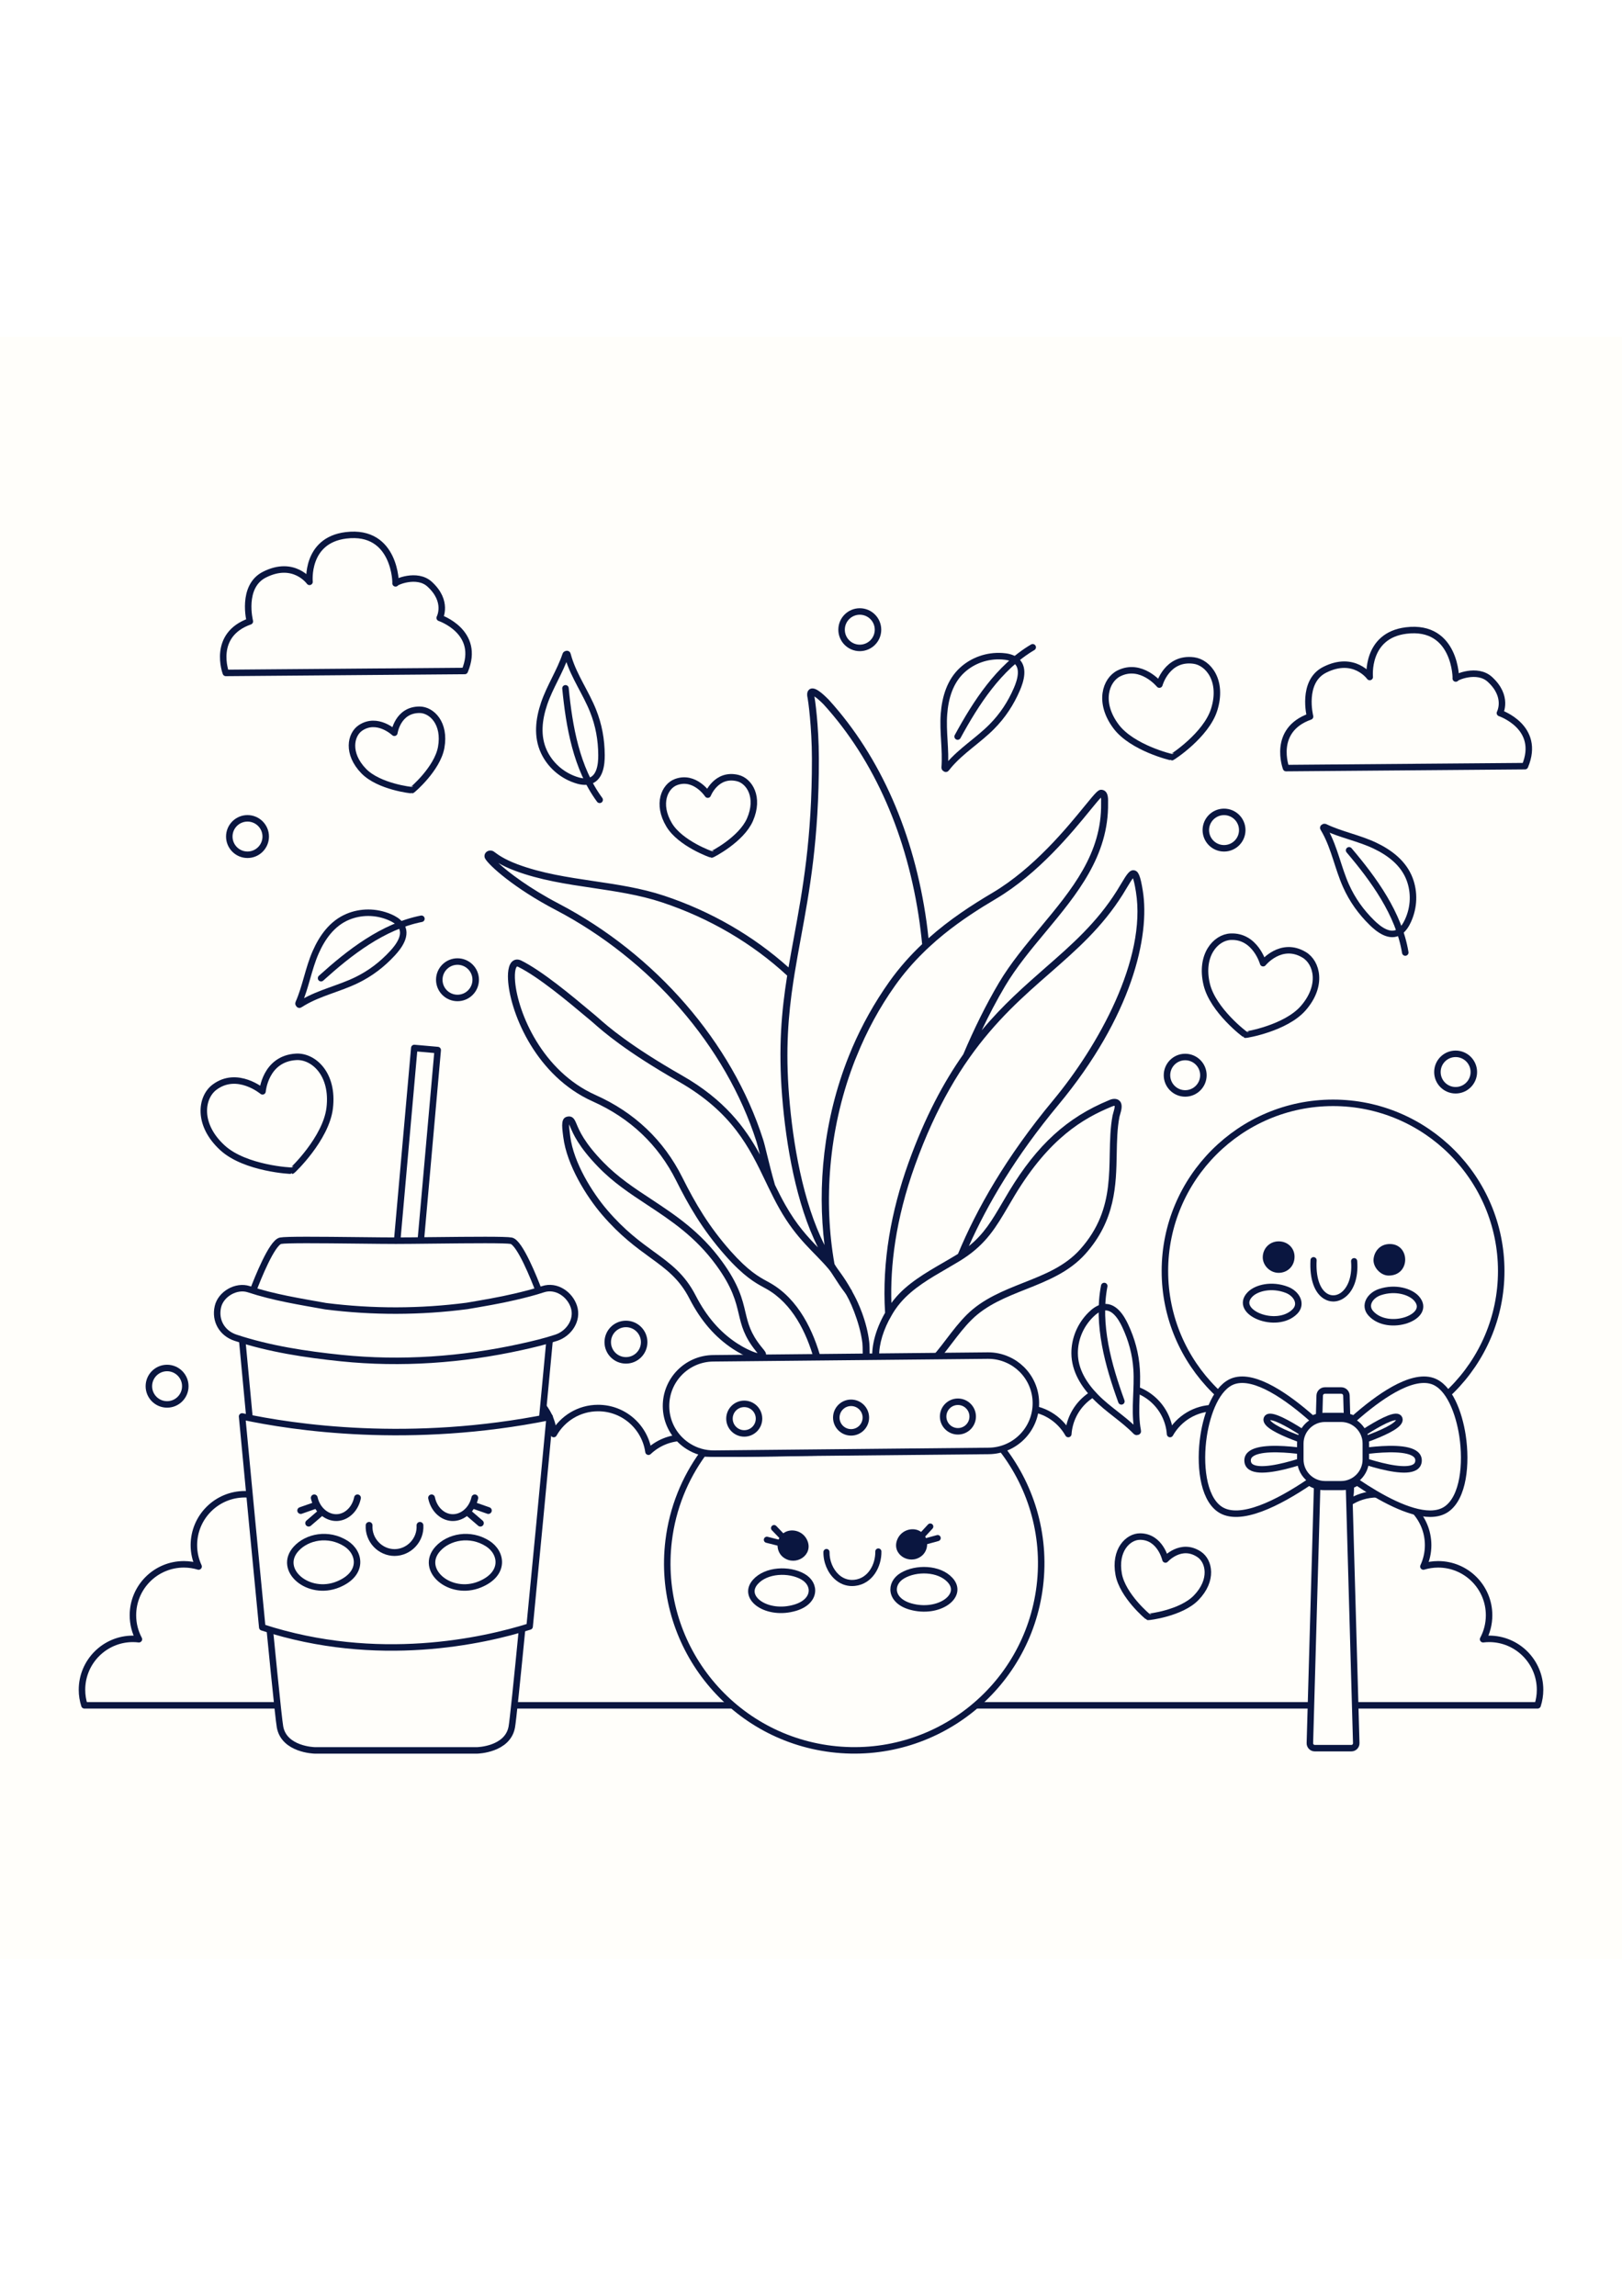 <?xml version="1.0" encoding="utf-8"?>
<!-- Generator: Adobe Illustrator 27.5.0, SVG Export Plug-In . SVG Version: 6.00 Build 0)  -->
<svg xmlns="http://www.w3.org/2000/svg" xmlns:xlink="http://www.w3.org/1999/xlink" viewBox="0 0 500 500" width="595" height="842" preserveAspectRatio="xMidYMid meet" data-scaled="true">
<g id="BACKGROUND">
	<rect style="fill:#FFFEFA;" width="500" height="500"/>
</g>
<g id="OBJECTS">
	<path style="fill:#FFFEFA;stroke:#0A1640;stroke-width:2;stroke-linecap:round;stroke-linejoin:round;stroke-miterlimit:10;" d="
		M459.028,401.292c-0.625,0-1.238,0.047-1.844,0.118c1.174-2.201,1.844-4.711,1.844-7.38c0-8.674-7.032-15.705-15.705-15.705
		c-1.58,0-3.103,0.239-4.542,0.673c0.924-2.001,1.454-4.22,1.454-6.568c0-8.674-7.032-15.705-15.705-15.705
		c-3.25,0-6.27,0.988-8.775,2.679c0.407-1.396,0.635-2.868,0.635-4.395c0-8.674-7.031-15.705-15.705-15.705
		c-4.185,0-7.977,1.647-10.792,4.316c-1.091-7.609-7.617-13.462-15.527-13.462c-5.877,0-10.989,3.235-13.682,8.014
		c-0.583-8.143-7.356-14.573-15.648-14.573c-0.013,0-0.025,0.002-0.038,0.002c-0.013,0-0.025-0.002-0.038-0.002
		c-8.292,0-15.065,6.43-15.648,14.573c-2.692-4.78-7.805-8.014-13.682-8.014c-7.91,0-14.436,5.854-15.527,13.462
		c-2.815-2.668-6.608-4.316-10.792-4.316c-8.674,0-15.705,7.032-15.705,15.705c0,1.527,0.229,2.999,0.635,4.395
		c-2.505-1.691-5.525-2.679-8.775-2.679c-7.769,0-14.204,5.647-15.465,13.057c-1.261-7.41-7.696-13.057-15.465-13.057
		c-3.25,0-6.27,0.988-8.775,2.679c0.407-1.396,0.635-2.868,0.635-4.395c0-8.674-7.031-15.705-15.705-15.705
		c-4.185,0-7.977,1.647-10.792,4.316c-1.091-7.609-7.617-13.462-15.527-13.462c-5.877,0-10.989,3.235-13.682,8.014
		c-0.583-8.143-7.356-14.573-15.648-14.573c-0.013,0-0.025,0.002-0.038,0.002c-0.013,0-0.025-0.002-0.038-0.002
		c-8.292,0-15.066,6.43-15.648,14.573c-2.692-4.78-7.805-8.014-13.682-8.014c-7.91,0-14.436,5.854-15.527,13.462
		c-2.815-2.668-6.607-4.316-10.792-4.316c-8.674,0-15.705,7.032-15.705,15.705c0,1.527,0.229,2.999,0.635,4.395
		c-2.506-1.691-5.525-2.679-8.776-2.679c-8.674,0-15.705,7.031-15.705,15.705c0,2.348,0.53,4.568,1.454,6.568
		c-1.438-0.434-2.962-0.673-4.541-0.673c-8.674,0-15.705,7.032-15.705,15.705c0,2.669,0.67,5.179,1.845,7.38
		c-0.606-0.071-1.219-0.118-1.845-0.118c-8.674,0-15.705,7.032-15.705,15.705c0,1.67,0.267,3.275,0.753,4.782h189.995h67.972
		h189.995c0.486-1.507,0.753-3.112,0.753-4.782C474.734,408.324,467.702,401.292,459.028,401.292z"/>
	<g>
		<g>
			<path style="fill:#FFFEFA;stroke:#0A1640;stroke-width:2;stroke-linecap:round;stroke-linejoin:round;stroke-miterlimit:10;" d="
				M308.159,341.832c-30.481,0.909-60.953,2.751-91.456,2.321c-5.583,7.67-9.356,16.82-10.585,26.906
				c-3.849,31.596,18.645,60.33,50.241,64.179c31.596,3.849,60.33-18.645,64.179-50.241
				C322.501,368.889,317.605,353.534,308.159,341.832z"/>
			<g>
				<g>
					<path style="fill:#0A1640;" d="M234.955,311.598l-0.316-0.387c-3.313-4.129-4.025-7.108-4.847-10.554
						c-0.936-4.006-2.018-8.544-7.233-15.706c-6.653-9.154-14.349-14.226-21.791-19.145c-5.3-3.477-10.289-6.781-14.784-11.401
						c-5.855-6.013-7.414-9.747-8.244-11.756c-0.468-1.132-0.943-2.205-2.062-2.341c-0.194-0.024-0.407-0.019-0.638,0.013
						c-2.16,0.327-1.86,2.711-1.445,6.017l0.048,0.354c1.099,8.629,7.12,18.251,11.946,23.882
						c5.53,6.443,10.426,10.007,14.752,13.154c5.049,3.674,9.043,6.568,12.211,12.754c3.489,6.785,7.87,11.846,13.394,15.472
						c1.893,1.245,5.736,3.379,8.082,3.513c0.06,0.007,0.121,0,0.181,0.007c0.759-0.014,1.405-0.344,1.731-0.91
						c0.31-0.553,0.287-1.237-0.097-1.814C235.575,312.355,235.273,311.97,234.955,311.598z M227.12,310.159
						c-5.201-3.42-9.343-8.21-12.661-14.656c-3.401-6.638-7.783-9.822-12.861-13.514c-4.229-3.074-9.015-6.55-14.384-12.822
						c-4.628-5.394-10.397-14.592-11.433-22.744l-0.048-0.354c-0.164-1.262-0.344-2.646-0.303-3.353
						c0.109,0.225,0.227,0.497,0.332,0.752c0.89,2.138,2.555,6.126,8.692,12.431c4.641,4.79,9.743,8.153,15.141,11.702
						c7.273,4.808,14.801,9.768,21.235,18.608c4.968,6.829,5.988,11.133,6.888,14.937c0.839,3.555,1.627,6.906,5.258,11.407
						l0.328,0.418c0.08,0.086,0.146,0.169,0.224,0.27C231.834,312.853,229.097,311.46,227.12,310.159z"/>
					<path style="fill:#0A1640;" d="M344.239,251.816c0.082-4.033,0.151-7.826,0.846-11.421c0.037-0.177,0.111-0.41,0.19-0.689
						c0.36-1.213,0.851-2.88,0.06-3.975c-0.272-0.381-0.793-0.823-1.759-0.85c-0.679-0.022-1.284,0.222-1.716,0.412
						c-12.882,5.306-22.096,13.693-30.797,28.064c-0.74,1.227-1.43,2.415-2.098,3.545c-3.155,5.385-5.619,9.582-10.304,13.358
						c5.758-12.957,14.428-27.695,27.61-43.549c22.642-27.255,28.288-51.977,26.001-66.02c-0.743-4.588-1.33-5.992-2.602-6.238
						c-1.436-0.266-2.293,1.174-4.022,4.053c-0.415,0.676-0.872,1.438-1.363,2.242c-6.217,9.888-13.928,16.626-22.079,23.75
						c-6.309,5.546-13.017,11.392-19.578,19.254c2.243-4.739,4.626-9.264,7.145-13.53c3.489-5.89,8.084-11.417,12.553-16.779
						c9.581-11.523,19.496-23.428,19.245-39.768l0.001-0.378c0.023-1.057,0.064-3.505-2.02-3.684
						c-0.99-0.075-1.678,0.719-5.164,4.974c-5.483,6.722-15.681,19.214-28.412,26.764c-6.365,3.768-13.268,8.227-19.758,14.023
						c-0.077-0.857-0.183-1.733-0.29-2.594c-0.099-0.8-0.197-1.614-0.311-2.415c-3.813-27.252-14.197-50.898-30.042-68.38
						c-0.028-0.019-2.236-2.407-3.918-3.264c-1.113-0.56-1.81-0.311-2.195-0.01c-0.937,0.734-0.61,2.152-0.495,2.696
						c0.138,0.607,1.296,8.759,1.317,18.65c0.047,24.598-2.908,40.653-5.513,54.827c-0.59,3.229-1.168,6.354-1.7,9.484
						c-10.742-9.652-23.864-17.293-38.36-22.102c-7.073-2.346-14.526-3.45-21.726-4.509c-7.868-1.17-16.005-2.373-23.52-5.197
						c-4.097-1.544-6.024-3.005-6.858-3.622c-0.208-0.161-0.361-0.271-0.46-0.329c-0.749-0.439-1.701-0.328-2.304,0.265
						c-0.533,0.526-0.645,1.315-0.285,1.964c1.181,2.113,8.972,9.134,21.657,15.767c29.384,15.36,52.557,42.048,61.959,71.404
						c0.296,0.929,0.63,2.288,1.07,4.022c-4.504-8.272-10.889-16.893-24.029-24.384c-16.155-9.221-22.911-15.163-25.781-17.708
						c-0.411-0.353-0.74-0.635-1-0.864l-1.196-0.994c-5.991-5.015-15.062-12.601-21.558-15.83c-1.229-0.604-2.109-0.212-2.522,0.071
						c-1.633,1.103-1.711,4.228-1.493,6.663c0.908,10.075,8.77,28.946,26.031,36.667c11.561,5.164,20.208,13.364,25.726,24.379
						c3.606,7.193,7.941,14.99,15.212,23.174c5.711,6.45,9.231,8.378,11.801,9.781c0.314,0.159,0.598,0.315,0.88,0.486
						c7.968,4.508,12.275,13.405,14.612,21.662c0.757,0.085,1.515,0.158,2.272,0.237c-2.405-8.898-7.006-18.774-15.824-23.769
						c-0.299-0.158-0.596-0.33-0.908-0.504c-2.57-1.403-5.764-3.155-11.238-9.304c-6.695-7.569-10.811-14.552-14.903-22.728
						c-5.736-11.465-14.734-20.012-26.755-25.383c-16.428-7.346-23.918-25.295-24.778-34.894c-0.29-3.337,0.308-4.521,0.572-4.7
						c0.017-0.013,0.032-0.011,0.047-0.009c0.077-0.006,0.207,0.04,0.306,0.098c6.284,3.113,15.23,10.593,21.138,15.552l1.196,0.994
						c0.262,0.214,0.576,0.494,0.959,0.829c2.926,2.582,9.791,8.628,26.144,17.964c16.637,9.492,21.878,20.412,26.934,30.992
						c0.266,0.547,0.52,1.078,0.773,1.609c1.101,2.269,2.184,4.445,3.393,6.576c5.352,9.511,10.734,13.361,15.071,18.493
						c1.354,1.569,2.574,4.083,5.124,7.408l-0.002,0.015c1.234,1.577,4.579,8.925,5.385,15.465c0.021,0.199,0.056,0.658,0.08,1.327
						c0.029,1.003,0.037,2.427-0.038,4.039c-0.018,0.327-0.043,0.668-0.068,1.008c0.711,0.047,1.421,0.09,2.132,0.134
						c0.042-0.582,0.074-1.152,0.093-1.697c0.002-0.015,0.002-0.015,0.002-0.015c0.098-2.547-0.02-4.56-0.081-5.052
						c-0.349-2.98-1.128-6.028-2.243-9.056c-1.749-4.699-3.169-6.559-3.132-6.863c-0.08-0.085-0.144-0.184-0.21-0.268
						c-2.41-4.314-4.169-6.117-5.13-7.863c-3.41-19.197-1.804-41.129,5.714-61.208c0.342-0.943,0.714-1.882,1.115-2.817
						c3.11-7.753,7.09-15.066,11.842-21.756c2.651-3.735,5.54-7.063,8.584-10.054c0.639-0.649,1.308-1.294,1.989-1.908
						c1.469-1.366,2.975-2.666,4.487-3.89c5.375-4.342,10.908-7.878,16.097-10.941c13.059-7.752,23.417-20.437,28.987-27.254
						c1.298-1.583,2.617-3.21,3.323-3.911c0.076,0.373,0.065,0.962,0.049,1.217c0.01,0.168,0.005,0.334,0.003,0.47
						c0.243,15.536-8.981,26.617-18.755,38.359c-4.506,5.417-9.187,11.025-12.751,17.042c-4.004,6.766-7.667,14.209-10.982,22.028
						c-6.008,8.551-11.794,19.249-16.904,33.481c-5.309,14.778-8.187,30.439-7.199,46.172c-3.151,5.477-4.518,11.231-3.777,15.591
						c0.014,0.093,0.045,0.176,0.062,0.267c0.734,0.042,1.467,0.09,2.202,0.128c-0.793-3.18-0.098-7.55,1.873-11.976
						c0.459-1.034,0.978-2.061,1.586-3.078c0.044-0.116,0.102-0.215,0.174-0.312c0.289-0.51,0.592-1.003,0.924-1.493
						c0.536-0.798,1.114-1.56,1.747-2.286c3.777-4.401,9.055-7.453,14.154-10.405c0.733-0.426,1.467-0.851,2.202-1.292
						c0.62-0.364,1.239-0.727,1.861-1.106c0.409-0.253,0.819-0.506,1.198-0.762c7.027-4.611,10.026-9.712,13.771-16.085
						c0.653-1.132,1.341-2.305,2.079-3.517c10.615-17.529,21.015-23.592,29.783-27.203c0.287-0.117,0.605-0.244,0.818-0.249
						c0.015,0.002,0.015,0.002,0.03,0.004c0.03,0.004,0.06,0.007,0.076-0.006c0.1,0.421-0.258,1.619-0.389,2.073
						c-0.105,0.366-0.188,0.674-0.247,0.909c-0.715,3.759-0.781,7.658-0.873,11.766c-0.058,3.34-0.121,6.709-0.533,10.096
						c-0.785,6.446-2.851,12.963-8.568,19.369c-4.665,5.231-10.935,7.723-17.568,10.338c-6.126,2.434-12.475,4.946-17.4,9.828
						c-2.327,2.321-4.327,4.94-6.273,7.489c-1.01,1.331-2.002,2.633-3.031,3.871c-0.853,1.032-1.716,2.032-2.649,2.978
						c-0.519,0.534-1.056,1.047-1.613,1.543c0.999,0.024,1.999,0.038,2.999,0.056c0.21-0.213,0.441-0.409,0.646-0.625
						c1.947-2.064,3.676-4.322,5.353-6.526c1.892-2.48,3.856-5.057,6.077-7.255c4.617-4.586,10.757-7.003,16.676-9.356
						c3.277-1.297,6.62-2.631,9.78-4.336c3.144-1.692,6.094-3.785,8.601-6.584C343.851,272.287,344.07,261.411,344.239,251.816z
						 M242.128,267.634c-1.147-2.017-2.183-4.082-3.238-6.24c-1.023-3.532-1.79-6.684-2.408-9.197
						c-0.503-2.09-0.909-3.73-1.259-4.832c-9.578-29.893-33.133-57.051-63.016-72.669c-8.983-4.698-15.401-9.568-18.585-12.516
						c1.201,0.707,2.855,1.544,5.101,2.378c7.717,2.909,15.973,4.126,23.945,5.309c7.109,1.063,14.473,2.142,21.371,4.436
						c14.687,4.863,27.923,12.684,38.619,22.588c-1.75,11.008-2.748,22.183-1.558,37.152c1.194,15.003,4.327,33.287,11.04,46.607
						C248.939,277.353,245.619,273.783,242.128,267.634z M274.157,198.744c-4.644,6.551-8.428,13.374-11.429,20.353
						c-0.363,0.865-0.726,1.729-1.073,2.595c-7.883,19.71-9.695,40.31-7.487,58.236c-6.697-13.288-9.75-31.331-10.927-46.048
						c-1.129-14.099-0.266-24.791,1.32-35.198c0.119-0.849,0.254-1.711,0.402-2.556c0.587-3.578,1.234-7.148,1.913-10.851
						c2.631-14.262,5.6-30.436,5.547-55.232c-0.018-10.42-1.252-18.687-1.365-19.125c0.004-0.03-0.009-0.047-0.006-0.076
						c1.052,0.688,2.486,2.09,2.941,2.584c15.551,17.158,25.758,40.404,29.502,67.224c0.101,0.785,0.216,1.586,0.3,2.384
						c0.18,1.385,0.329,2.766,0.462,4.16C280.68,190.574,277.263,194.383,274.157,198.744z M295.312,282.653
						c-0.181,0.114-0.378,0.242-0.573,0.354c-1.325,0.808-2.676,1.582-4.029,2.371c-5.218,3.024-11.245,6.486-15.119,11.363
						c-0.282,0.329-0.553,0.69-0.81,1.052c-0.363-11.189,1.188-25.537,7.274-42.437c3.298-9.169,6.883-16.848,10.621-23.419
						c2.006-3.541,4.064-6.758,6.15-9.714c8.162-11.559,16.787-19.094,24.803-26.098c8.272-7.245,16.085-14.077,22.471-24.232
						c0.51-0.831,0.966-1.594,1.384-2.285c0.625-1.029,1.293-2.159,1.755-2.724c0.207,0.54,0.522,1.684,0.918,4.155
						c3.365,20.732-11.643,47.599-25.535,64.305C310.195,252.712,301.093,268.76,295.312,282.653z"/>
				</g>
			</g>
			<g>
				<g>
					
						<path style="fill:#FFFEFA;stroke:#0A1640;stroke-width:2;stroke-linecap:round;stroke-linejoin:round;stroke-miterlimit:10;" d="
						M319.323,328.538c0.08,8.114-6.429,14.764-14.543,14.845l-84.638,0.835c-2.896,0.029-5.617-0.791-7.898-2.222
						c-0.917-0.566-1.759-1.23-2.526-1.982c-2.695-2.631-4.37-6.293-4.41-10.35c-0.08-8.115,6.429-14.753,14.544-14.834
						l84.638-0.835c2.159-0.021,4.214,0.425,6.066,1.253c1.634,0.711,3.109,1.717,4.358,2.941
						C317.609,320.831,319.283,324.481,319.323,328.538z"/>
					<g>
						
							<path style="fill:#FFFEFA;stroke:#0A1640;stroke-width:2;stroke-linecap:round;stroke-linejoin:round;stroke-miterlimit:10;" d="
							M232.836,383.766c3.345-3.793,10.423-4.036,14.637-1.657c4.172,2.355,3.973,7.684-2.331,9.581
							C236.506,394.289,228.498,388.686,232.836,383.766z"/>
						
							<path style="fill:#FFFEFA;stroke:#0A1640;stroke-width:2;stroke-linecap:round;stroke-linejoin:round;stroke-miterlimit:10;" d="
							M292.869,383.173c-3.419-3.726-10.5-3.829-14.667-1.368c-4.124,2.437-3.82,7.761,2.52,9.533
							C289.407,393.766,297.304,388.007,292.869,383.173z"/>
						
							<path style="fill:#FFFEFA;stroke:#0A1640;stroke-width:2;stroke-linecap:round;stroke-linejoin:round;stroke-miterlimit:10;" d="
							M257.798,333.147c0.025,2.516,2.084,4.535,4.6,4.51c2.516-0.025,4.535-2.084,4.51-4.6c-0.025-2.516-2.084-4.535-4.6-4.51
							C259.793,328.572,257.773,330.632,257.798,333.147z"/>
						
							<path style="fill:#FFFEFA;stroke:#0A1640;stroke-width:2;stroke-linecap:round;stroke-linejoin:round;stroke-miterlimit:10;" d="
							M290.731,332.822c0.025,2.516,2.084,4.535,4.6,4.51c2.516-0.025,4.535-2.084,4.51-4.6c-0.025-2.516-2.084-4.535-4.6-4.51
							C292.726,328.247,290.706,330.307,290.731,332.822z"/>
						
							<path style="fill:#FFFEFA;stroke:#0A1640;stroke-width:2;stroke-linecap:round;stroke-linejoin:round;stroke-miterlimit:10;" d="
							M224.866,333.473c0.025,2.516,2.084,4.535,4.6,4.51c2.516-0.025,4.535-2.084,4.51-4.6c-0.025-2.516-2.084-4.535-4.6-4.51
							C226.86,328.897,224.841,330.957,224.866,333.473z"/>
					</g>
				</g>
				<g>
					<path style="fill:#0A1640;" d="M270.752,373.43c-0.002,0-0.006,0-0.008,0c-0.521,0.009-0.936,0.44-0.926,0.961
						c0.07,3.87-2.171,8.237-6.465,8.707c-2.238,0.244-3.833-0.737-4.783-1.604c-1.811-1.655-2.905-4.316-2.856-6.945
						c0.01-0.521-0.405-0.952-0.927-0.961c-0.489-0.006-0.951,0.404-0.961,0.926c-0.059,3.156,1.271,6.364,3.471,8.374
						c1.562,1.427,3.426,2.156,5.436,2.137c0.273-0.003,0.547-0.019,0.825-0.049c5.406-0.592,8.232-5.913,8.147-10.618
						C271.695,373.838,271.269,373.424,270.752,373.43z"/>
					<path style="fill:#0A1640;" d="M288.798,369.327l-3.356,0.919c-0.069-0.168-0.147-0.33-0.234-0.488l2.249-2.433
						c0.353-0.383,0.33-0.98-0.052-1.334c-0.383-0.354-0.98-0.331-1.334,0.052l-2.122,2.295c-0.453-0.323-0.978-0.576-1.588-0.71
						c-2.235-0.491-4.832,0.641-5.808,3.171c-1.717,4.451,3.713,7.832,7.436,5.034c1.23-0.925,1.81-2.332,1.813-3.728l3.496-0.957
						c0.502-0.138,0.798-0.657,0.66-1.159C289.82,369.485,289.303,369.189,288.798,369.327z"/>
					<path style="fill:#0A1640;" d="M243.035,368.017c-0.608,0.146-1.127,0.409-1.573,0.741l-2.166-2.253
						c-0.361-0.376-0.96-0.387-1.335-0.026c-0.375,0.361-0.387,0.959-0.026,1.335l2.296,2.388c-0.084,0.16-0.159,0.324-0.225,0.493
						l-3.373-0.852c-0.502-0.125-1.018,0.177-1.147,0.684c-0.128,0.505,0.178,1.019,0.683,1.146l3.514,0.888
						c0.031,1.396,0.638,2.791,1.886,3.691c3.778,2.724,9.14-0.763,7.335-5.18C247.879,368.562,245.26,367.481,243.035,368.017z"/>
				</g>
			</g>
		</g>
		<g>
			<g>
				<g>
					<g>
						
							<polyline style="fill:#FFFEFA;stroke:#0A1640;stroke-width:2;stroke-linecap:round;stroke-linejoin:round;stroke-miterlimit:10;" points="
							120.91,278.772 122.415,278.772 127.709,219.195 134.928,219.838 129.69,278.772 131.196,278.772 						"/>
					</g>
				</g>
				<g>
					<g>
						<g>
							<g>
								
									<path style="fill:#FFFEFA;stroke:#0A1640;stroke-width:2;stroke-linecap:round;stroke-linejoin:round;stroke-miterlimit:10;" d="
									M123.792,435.667H96.97c-0.106-0.001-9.389-0.239-10.651-7.222c-0.969-5.363-8.902-89.851-11.889-121.657l-0.642-6.833
									l1.078,0.34c8.117,2.561,25.039,6.856,47.178,6.856c22.135,0,39.057-4.295,47.175-6.854l1.078-0.34l-0.407,4.345
									c-7.382,78.713-11.461,120.481-12.123,124.143c-1.262,6.983-10.545,7.221-10.639,7.222H123.792z"/>
							</g>
						</g>
						<g>
							<g>
								
									<path style="fill:#FFFEFA;stroke:#0A1640;stroke-width:2;stroke-linecap:round;stroke-linejoin:round;stroke-miterlimit:10;" d="
									M127.186,303.64c-3.185,0-5.144-0.155-5.214-0.161c-0.125,0.023-25.402,2.014-43.623-8.644l-0.547-0.32l0.224-0.593
									c1.311-3.459,5.795-14.788,8.461-15.321c1.668-0.335,11.626-0.252,24.467-0.108c4.42,0.049,8.453,0.094,11.081,0.094
									c2.629,0,6.662-0.045,11.082-0.094c12.842-0.143,22.802-0.223,24.465,0.108h0.001c2.664,0.534,7.148,11.862,8.46,15.321
									l0.224,0.593l-0.546,0.32C152.512,302.562,135.589,303.64,127.186,303.64z"/>
							</g>
						</g>
					</g>
					<g>
						<g>
							<g>
								
									<path style="fill:#FFFEFA;stroke:#0A1640;stroke-width:2;stroke-linecap:round;stroke-linejoin:round;stroke-miterlimit:10;" d="
									M72.58,308.481c10.454,3.459,21.678,5.159,32.584,6.283c18.481,1.905,37.24,0.568,55.374-3.414
									c3.681-0.808,7.384-1.682,10.966-2.867c3.841-1.271,6.746-5.408,5.411-9.531c-1.239-3.829-5.411-6.775-9.531-5.411
									c-2.783,0.921-5.646,1.632-8.496,2.305c-4.933,1.164-9.918,1.99-14.911,2.846c-14.44,1.886-29.122,1.914-43.591,0.081
									c-7.959-1.43-15.986-2.686-23.687-5.233c-3.85-1.274-8.634,1.474-9.531,5.411C66.197,303.219,68.458,307.117,72.58,308.481z
									"/>
							</g>
						</g>
					</g>
					<g>
						<g>
							
								<path style="fill:#FFFEFA;stroke:#0A1640;stroke-width:2;stroke-linecap:round;stroke-linejoin:round;stroke-miterlimit:10;" d="
								M74.628,332.754c1.946,20.617,4.292,45.287,6.22,64.996c35.547,11.605,68.29,4.178,82.416-0.259
								c1.919-19.616,4.245-44.085,6.18-64.58C126.477,341.571,90.334,336.124,74.628,332.754z"/>
						</g>
					</g>
				</g>
			</g>
			<g>
				
					<path style="fill:#FFFEFA;stroke:#0A1640;stroke-width:2;stroke-linecap:round;stroke-linejoin:round;stroke-miterlimit:10;" d="
					M91.282,373.542c3.351-3.69,9.909-5.062,15.339-1.628c4.461,2.821,5.472,9.337-2.367,12.59
					C95.088,388.309,85.395,380.023,91.282,373.542z"/>
				
					<path style="fill:#FFFEFA;stroke:#0A1640;stroke-width:2;stroke-linecap:round;stroke-linejoin:round;stroke-miterlimit:10;" d="
					M134.975,373.542c3.351-3.69,9.909-5.062,15.339-1.628c4.46,2.821,5.472,9.337-2.367,12.59
					C138.781,388.309,129.088,380.023,134.975,373.542z"/>
				<g>
					<path style="fill:#0A1640;" d="M129.401,365.265c-0.577,0.033-1.019,0.527-0.986,1.104c0.107,1.893-0.557,3.708-1.871,5.108
						c-1.278,1.363-3.055,2.152-4.873,2.167c-0.016,0-0.031,0-0.048,0c-1.82,0-3.602-0.775-4.893-2.131
						c-1.338-1.405-2.015-3.231-1.907-5.144c0.033-0.577-0.409-1.072-0.987-1.104c-0.563-0.018-1.072,0.409-1.104,0.986
						c-0.138,2.46,0.765,4.905,2.481,6.706c1.686,1.77,4.018,2.781,6.41,2.781c0.022,0,0.043,0,0.065-0.001
						c2.389-0.018,4.716-1.049,6.384-2.827c1.71-1.823,2.573-4.187,2.434-6.659C130.473,365.674,129.982,365.25,129.401,365.265z"/>
					<path style="fill:#0A1640;" d="M150.888,360.761l-3.902-1.369c0.161-0.427,0.302-0.866,0.402-1.325
						c0.124-0.564-0.233-1.122-0.799-1.246c-0.557-0.125-1.122,0.233-1.246,0.799c-0.727,3.313-3.507,5.596-6.365,5.221
						c-2.371-0.322-4.345-2.415-4.913-5.206c-0.115-0.569-0.682-0.937-1.234-0.818c-0.568,0.116-0.934,0.668-0.818,1.234
						c0.745,3.663,3.431,6.422,6.684,6.863c0.302,0.042,0.603,0.061,0.902,0.061c1.563,0,3.061-0.571,4.343-1.521l3.463,2.977
						c0.197,0.17,0.44,0.253,0.682,0.253c0.294,0,0.587-0.123,0.794-0.365c0.376-0.438,0.327-1.1-0.112-1.476l-3.285-2.824
						c0.192-0.233,0.355-0.496,0.525-0.751l4.186,1.469c0.114,0.041,0.231,0.06,0.346,0.06c0.432,0,0.837-0.271,0.988-0.701
						C151.721,361.551,151.434,360.953,150.888,360.761z"/>
					<path style="fill:#0A1640;" d="M110.407,356.817c-0.561-0.118-1.119,0.25-1.234,0.818c-0.568,2.791-2.542,4.883-4.913,5.206
						c-2.844,0.375-5.637-1.907-6.365-5.221c-0.124-0.565-0.69-0.924-1.246-0.799c-0.565,0.124-0.923,0.682-0.799,1.246
						c0.101,0.459,0.242,0.899,0.402,1.325l-3.902,1.369c-0.546,0.191-0.832,0.789-0.641,1.334c0.15,0.431,0.556,0.701,0.988,0.701
						c0.116,0,0.232-0.019,0.346-0.06l4.186-1.469c0.17,0.255,0.333,0.518,0.524,0.751l-3.285,2.824
						c-0.438,0.376-0.487,1.038-0.111,1.477c0.207,0.241,0.5,0.363,0.794,0.363c0.242,0,0.485-0.083,0.683-0.253l3.462-2.977
						c1.282,0.95,2.78,1.521,4.342,1.521c0.3,0,0.601-0.019,0.902-0.061c3.253-0.442,5.939-3.2,6.684-6.863
						C111.341,357.484,110.975,356.932,110.407,356.817z"/>
				</g>
			</g>
		</g>
		<g>
			<g>
				<g>
					<g>
						<g>
							<g>
								<g>
									<path style="fill:#FFFFFF;" d="M372.086,281.85c0,0.749-0.607,1.357-1.356,1.357c-0.749,0-1.357-0.607-1.357-1.357
										c0-0.749,0.607-1.357,1.357-1.357C371.478,280.493,372.086,281.1,372.086,281.85z"/>
								</g>
							</g>
						</g>
						<g>
							
								<path style="fill:#FFFEFA;stroke:#0A1640;stroke-width:2;stroke-linecap:round;stroke-linejoin:round;stroke-miterlimit:10;" d="
								M410.932,339.773c-28.582,0-51.837-23.254-51.837-51.836c0-28.583,23.254-51.838,51.837-51.838
								c28.583,0,51.837,23.254,51.837,51.838C462.769,316.519,439.515,339.773,410.932,339.773z"/>
						</g>
					</g>
					<g>
						
							<path style="fill:#FFFEFA;stroke:#0A1640;stroke-width:2;stroke-linecap:round;stroke-linejoin:round;stroke-miterlimit:10;" d="
							M418.079,433.423c0.024,0.856-0.657,1.557-1.513,1.557H405.3c-0.857,0-1.538-0.701-1.513-1.557l3.027-107.112
							c0.024-0.856,0.745-1.557,1.602-1.557h5.035c0.857,0,1.577,0.701,1.602,1.557L418.079,433.423z"/>
					</g>
				</g>
				<g>
					
						<path style="fill:#FFFEFA;stroke:#0A1640;stroke-width:2;stroke-linecap:round;stroke-linejoin:round;stroke-miterlimit:10;" d="
						M440.858,362.724c-6.513,0-15.372-4.889-22.535-9.721c-1.371,0.96-2.943,1.465-4.58,1.465h-5.622
						c-1.637,0-3.209-0.504-4.579-1.465c-9.298,6.27-21.45,12.631-27.623,8.29c-5.181-3.649-6.191-13.956-4.894-22.552
						c1.066-7.065,4.075-15.218,9.325-16.924c6.605-2.144,16.71,5.08,24.185,11.694c1.135-0.572,2.363-0.872,3.586-0.872h5.622
						c1.242,0,2.446,0.293,3.587,0.871c7.475-6.615,17.58-13.832,24.184-11.693l0,0c5.25,1.705,8.26,9.861,9.325,16.924
						c1.297,8.595,0.288,18.902-4.894,22.552C444.528,362.29,442.797,362.724,440.858,362.724z"/>
				</g>
				<g>
					<g>
						<g>
							<g>
								<g>
									
										<path style="fill:#FFFEFA;stroke:#0A1640;stroke-width:2;stroke-linecap:round;stroke-linejoin:round;stroke-miterlimit:10;" d="
										M414.024,342.074c0,0,16.213-11.883,17.328-8.621C432.467,336.716,414.024,342.074,414.024,342.074z"/>
								</g>
								<g>
									
										<path style="fill:#FFFEFA;stroke:#0A1640;stroke-width:2;stroke-linecap:round;stroke-linejoin:round;stroke-miterlimit:10;" d="
										M414.556,344.381c0,0,23.193-4.691,22.72,2.123C436.803,353.318,414.556,344.381,414.556,344.381z"/>
								</g>
							</g>
							<g>
								<g>
									
										<path style="fill:#FFFEFA;stroke:#0A1640;stroke-width:2;stroke-linecap:round;stroke-linejoin:round;stroke-miterlimit:10;" d="
										M407.841,342.074c0,0-16.213-11.883-17.328-8.621C389.398,336.716,407.841,342.074,407.841,342.074z"/>
								</g>
								<g>
									
										<path style="fill:#FFFEFA;stroke:#0A1640;stroke-width:2;stroke-linecap:round;stroke-linejoin:round;stroke-miterlimit:10;" d="
										M407.309,344.381c0,0-23.193-4.691-22.72,2.123C385.062,353.318,407.309,344.381,407.309,344.381z"/>
								</g>
							</g>
						</g>
						<g>
							<g>
								
									<path style="fill:#FFFEFA;stroke:#0A1640;stroke-width:2;stroke-linecap:round;stroke-linejoin:round;stroke-miterlimit:10;" d="
									M413.416,353.654h-4.966c-4.19,0-7.617-3.428-7.617-7.617v-4.966c0-4.189,3.428-7.617,7.617-7.617h4.966
									c4.189,0,7.617,3.428,7.617,7.617v4.966C421.033,350.226,417.605,353.654,413.416,353.654z"/>
							</g>
						</g>
					</g>
				</g>
			</g>
			<g>
				<g>
					
						<path style="fill:#FFFEFA;stroke:#0A1640;stroke-width:2;stroke-linecap:round;stroke-linejoin:round;stroke-miterlimit:10;" d="
						M422.581,300.987c-2.217-2.467-0.251-5.557,2.817-6.571c4.754-1.572,9.376-0.153,11.256,1.969
						C441.695,302.078,427.959,306.974,422.581,300.987z"/>
					
						<path style="fill:#FFFEFA;stroke:#0A1640;stroke-width:2;stroke-linecap:round;stroke-linejoin:round;stroke-miterlimit:10;" d="
						M399.167,300.422c2.333-2.358,0.519-5.538-2.496-6.699c-4.673-1.8-9.358-0.606-11.338,1.423
						C380.023,300.587,393.506,306.141,399.167,300.422z"/>
				</g>
				<path style="fill:#0A1640;" d="M394.235,278.79c-2.745-0.035-4.875,2.031-4.976,4.764c-0.094,2.529,2.135,4.923,4.865,4.938
					c2.701,0.014,4.87-1.985,4.931-4.839C399.127,280.935,397.036,278.826,394.235,278.79z"/>
				<path style="fill:#0A1640;" d="M428.449,279.613c-3.284-0.007-4.901,2.576-5.042,4.757c-0.157,2.42,2.201,4.97,4.654,4.965
					C434.894,289.321,434.707,279.627,428.449,279.613z"/>
				<path style="fill:#0A1640;" d="M417.352,283.95c-0.521,0.042-0.909,0.5-0.868,1.021c0.44,5.402-1.465,8.616-3.395,9.822
					c-1.274,0.796-2.704,0.841-3.922,0.12c-2.352-1.393-3.586-5.23-3.299-10.267c0.03-0.522-0.37-0.97-0.892-0.999
					c-0.517-0.038-0.97,0.37-1,0.892c-0.332,5.842,1.208,10.218,4.226,12.004c0.845,0.5,1.752,0.761,2.67,0.783
					c1.089,0.026,2.193-0.283,3.221-0.927c3.11-1.944,4.711-6.274,4.279-11.581C418.332,284.296,417.875,283.913,417.352,283.95z"/>
			</g>
		</g>
	</g>
	<g>
		<g>
			<path style="fill:#FFFEFA;stroke:#0A1640;stroke-width:2;stroke-linecap:round;stroke-linejoin:round;stroke-miterlimit:10;" d="
				M174.924,97.887c0.107,0.405,0.229,0.825,0.36,1.247c1.751,5.637,5.32,10.607,7.524,16.116c1.785,4.462,2.578,8.953,2.608,13.672
				c0.017,2.682-0.349,7.394-4.084,8.097c-1.357,0.255-2.77-0.066-4.059-0.519c-4.41-1.548-7.801-4.748-9.598-8.6
				c-2.213-4.745-1.578-9.999,0.053-14.826c1.761-5.211,4.905-9.89,6.646-15.088c0.016-0.049,0.059-0.099,0.122-0.14
				c0.062-0.04,0.136-0.066,0.207-0.072c0.071-0.007,0.136,0.006,0.176,0.035C174.906,97.829,174.922,97.855,174.924,97.887z"/>
			<path style="fill:none;stroke:#0A1640;stroke-width:2;stroke-linecap:round;stroke-linejoin:round;stroke-miterlimit:10;" d="
				M174.316,108.35c1.127,11.619,3.327,24.607,10.54,34.369"/>
		</g>
		<g>
			<path style="fill:#FFFEFA;stroke:#0A1640;stroke-width:2;stroke-linecap:round;stroke-linejoin:round;stroke-miterlimit:10;" d="
				M407.94,151.424c0.216,0.359,0.432,0.738,0.644,1.127c2.825,5.183,3.905,11.206,6.323,16.624
				c1.959,4.389,4.628,8.087,7.993,11.395c1.913,1.88,5.549,4.9,8.654,2.71c1.129-0.796,1.882-2.033,2.455-3.274
				c1.962-4.242,2.027-8.905,0.514-12.877c-1.863-4.893-6.075-8.096-10.675-10.289c-4.966-2.366-10.513-3.369-15.456-5.741
				c-0.047-0.022-0.112-0.026-0.185-0.01c-0.072,0.016-0.142,0.051-0.196,0.098c-0.055,0.046-0.091,0.102-0.097,0.151
				C407.912,151.371,407.919,151.4,407.94,151.424z"/>
			<path style="fill:none;stroke:#0A1640;stroke-width:2;stroke-linecap:round;stroke-linejoin:round;stroke-miterlimit:10;" d="
				M415.872,158.276c7.551,8.902,15.338,19.527,17.319,31.502"/>
		</g>
		<g>
			<path style="fill:#FFFEFA;stroke:#0A1640;stroke-width:2;stroke-linecap:round;stroke-linejoin:round;stroke-miterlimit:10;" d="
				M92.375,205.831c0.352-0.227,0.724-0.456,1.106-0.68c5.09-2.988,11.076-4.259,16.414-6.849c4.324-2.098,7.935-4.883,11.134-8.352
				c1.818-1.972,4.721-5.702,2.433-8.736c-0.831-1.103-2.092-1.816-3.351-2.35c-4.303-1.826-8.965-1.742-12.887-0.104
				c-4.831,2.018-7.899,6.33-9.944,10.997c-2.207,5.038-3.033,10.615-5.246,15.63c-0.021,0.048-0.022,0.113-0.004,0.185
				c0.019,0.071,0.056,0.14,0.104,0.193c0.048,0.053,0.104,0.087,0.154,0.092C92.323,205.861,92.353,205.853,92.375,205.831z"/>
			<path style="fill:none;stroke:#0A1640;stroke-width:2;stroke-linecap:round;stroke-linejoin:round;stroke-miterlimit:10;" d="
				M98.971,197.685c8.657-7.831,19.029-15.952,30.935-18.313"/>
		</g>
		<g>
			<path style="fill:#FFFEFA;stroke:#0A1640;stroke-width:2;stroke-linecap:round;stroke-linejoin:round;stroke-miterlimit:10;" d="
				M350.736,337.289c-0.078-0.412-0.149-0.843-0.212-1.281c-0.847-5.842,0.234-11.864-0.151-17.785
				c-0.311-4.796-1.529-9.191-3.534-13.462c-1.14-2.428-3.5-6.523-7.173-5.549c-1.335,0.354-2.471,1.253-3.44,2.216
				c-3.314,3.296-4.996,7.645-4.958,11.895c0.046,5.236,2.882,9.703,6.433,13.357c3.833,3.945,8.686,6.813,12.496,10.755
				c0.036,0.037,0.096,0.063,0.17,0.073c0.073,0.009,0.151,0.001,0.218-0.024c0.067-0.024,0.12-0.064,0.143-0.107
				C350.744,337.349,350.748,337.319,350.736,337.289z"/>
			<path style="fill:none;stroke:#0A1640;stroke-width:2;stroke-linecap:round;stroke-linejoin:round;stroke-miterlimit:10;" d="
				M345.681,328.108c-3.986-10.971-7.594-23.641-5.289-35.558"/>
		</g>
		<g>
			<path style="fill:#FFFEFA;stroke:#0A1640;stroke-width:2;stroke-linecap:round;stroke-linejoin:round;stroke-miterlimit:10;" d="
				M291.674,133.084c0.257-0.331,0.533-0.67,0.819-1.007c3.816-4.504,9.044-7.683,13.225-11.892
				c3.387-3.41,5.874-7.233,7.746-11.564c1.064-2.462,2.569-6.942-0.593-9.049c-1.149-0.766-2.575-1.022-3.939-1.11
				c-4.664-0.3-9.037,1.32-12.196,4.164c-3.892,3.502-5.361,8.586-5.747,13.666c-0.417,5.485,0.648,11.02,0.219,16.486
				c-0.004,0.052,0.016,0.114,0.057,0.176c0.041,0.061,0.099,0.114,0.162,0.148c0.063,0.035,0.127,0.048,0.176,0.036
				C291.635,133.13,291.659,133.113,291.674,133.084z"/>
			<path style="fill:none;stroke:#0A1640;stroke-width:2;stroke-linecap:round;stroke-linejoin:round;stroke-miterlimit:10;" d="
				M295.204,123.216c5.58-10.253,12.683-21.347,23.138-27.513"/>
		</g>
	</g>
	<g>
		<path style="fill:#FFFEFA;stroke:#0A1640;stroke-width:2;stroke-linecap:round;stroke-linejoin:round;stroke-miterlimit:10;" d="
			M69.613,103.605c0,0-4.419-11.705,7.405-15.885c0,0-2.747-10.749,4.507-14.408c9.065-4.571,13.886,2.225,13.886,2.225
			s-1.283-12.781,11.227-14.332c15.407-1.911,15.407,15.168,15.288,14.81c-0.119-0.358,6.592-3.336,10.51,0.239
			c5.837,5.325,3.105,10.391,3.105,10.391s12.78,4.3,7.725,16.363L69.613,103.605z"/>
		<path style="fill:#FFFEFA;stroke:#0A1640;stroke-width:2;stroke-linecap:round;stroke-linejoin:round;stroke-miterlimit:10;" d="
			M396.436,132.936c0,0-4.419-11.705,7.405-15.885c0,0-2.747-10.749,4.507-14.408c9.065-4.571,13.886,2.225,13.886,2.225
			s-1.283-12.781,11.227-14.332c15.407-1.911,15.407,15.168,15.288,14.81c-0.119-0.358,6.592-3.336,10.511,0.239
			c5.837,5.325,3.105,10.391,3.105,10.391s12.78,4.3,7.725,16.363L396.436,132.936z"/>
	</g>
	<g>
		<g>
			<path style="fill:#FFFEFA;stroke:#0A1640;stroke-width:2;stroke-linecap:round;stroke-linejoin:round;stroke-miterlimit:10;" d="
				M402.039,190.495c-7.139-4.289-12.666,2.57-12.666,2.57s-2.394-8.516-10.018-8.165c-4.595,0.211-9.522,5.683-7.372,14.691
				c1.908,7.992,11.816,15.528,11.954,15.511c0.114,0.079,12.39-1.985,17.796-8.173
				C407.827,199.954,405.982,192.864,402.039,190.495z"/>
			<path style="fill:#FFFEFA;stroke:#0A1640;stroke-width:2;stroke-linecap:round;stroke-linejoin:round;stroke-miterlimit:10;" d="
				M367.969,99.778c-8.26-1.073-10.578,7.425-10.578,7.425s-5.603-6.845-12.448-3.472c-4.126,2.033-6.452,9.019-0.875,16.413
				c4.948,6.56,17.044,9.5,17.163,9.429c0.136,0.027,10.559-6.778,13.036-14.613C377.059,106.13,372.531,100.371,367.969,99.778z"/>
			<path style="fill:#FFFEFA;stroke:#0A1640;stroke-width:2;stroke-linecap:round;stroke-linejoin:round;stroke-miterlimit:10;" d="
				M91.295,221.926c-9.556,0.541-10.371,10.63-10.371,10.63s-7.78-6.542-14.796-1.281c-4.229,3.172-5.373,11.555,2.494,18.723
				c6.98,6.359,21.265,7.113,21.384,7.008c0.159,0.002,10.488-9.896,11.623-19.27C102.909,227.171,96.573,221.627,91.295,221.926z"
				/>
			<path style="fill:#FFFEFA;stroke:#0A1640;stroke-width:2;stroke-linecap:round;stroke-linejoin:round;stroke-miterlimit:10;" d="
				M227.38,136.004c-6.598-1.575-9.201,5.11-9.201,5.11s-3.953-6.023-9.785-3.876c-3.516,1.294-5.996,6.754-2.111,13.219
				c3.447,5.736,12.992,9.15,13.095,9.103c0.108,0.033,9.131-4.588,11.807-10.721C234.199,141.925,231.024,136.874,227.38,136.004z"
				/>
			<path style="fill:#FFFEFA;stroke:#0A1640;stroke-width:2;stroke-linecap:round;stroke-linejoin:round;stroke-miterlimit:10;" d="
				M369.676,375.267c-5.628-3.787-10.409,1.562-10.409,1.562s-1.592-7.026-7.807-7.059c-3.746-0.02-7.982,4.224-6.609,11.641
				c1.218,6.58,8.962,13.123,9.075,13.114c0.089,0.069,10.16-1.097,14.815-5.905C373.988,383.202,372.784,377.358,369.676,375.267z"
				/>
			<path style="fill:#FFFEFA;stroke:#0A1640;stroke-width:2;stroke-linecap:round;stroke-linejoin:round;stroke-miterlimit:10;" d="
				M129.347,114.96c-6.783-0.014-7.779,7.09-7.779,7.09s-5.232-4.952-10.415-1.521c-3.124,2.068-4.281,7.952,0.987,13.349
				c4.674,4.789,14.749,5.915,14.838,5.846c0.113,0.008,7.831-6.566,9.023-13.15C137.346,119.153,133.093,114.968,129.347,114.96z"
				/>
		</g>
		<g>
			<path style="fill:#FFFEFA;stroke:#0A1640;stroke-width:2;stroke-linecap:round;stroke-linejoin:round;stroke-miterlimit:10;" d="
				M382.937,152.044c0,3.1-2.513,5.613-5.613,5.613s-5.613-2.513-5.613-5.613c0-3.1,2.513-5.613,5.613-5.613
				S382.937,148.944,382.937,152.044z"/>
			<path style="fill:#FFFEFA;stroke:#0A1640;stroke-width:2;stroke-linecap:round;stroke-linejoin:round;stroke-miterlimit:10;" d="
				M454.326,226.608c0,3.1-2.513,5.613-5.613,5.613c-3.1,0-5.613-2.513-5.613-5.613c0-3.1,2.513-5.614,5.613-5.614
				C451.813,220.995,454.326,223.508,454.326,226.608z"/>
			<path style="fill:#FFFEFA;stroke:#0A1640;stroke-width:2;stroke-linecap:round;stroke-linejoin:round;stroke-miterlimit:10;" d="
				M146.64,198.166c0,3.1-2.513,5.613-5.613,5.613c-3.1,0-5.613-2.513-5.613-5.613c0-3.1,2.513-5.613,5.613-5.613
				C144.126,192.553,146.64,195.066,146.64,198.166z"/>
			<path style="fill:#FFFEFA;stroke:#0A1640;stroke-width:2;stroke-linecap:round;stroke-linejoin:round;stroke-miterlimit:10;" d="
				M270.653,90.283c0,3.1-2.513,5.613-5.613,5.613c-3.1,0-5.613-2.513-5.613-5.613c0-3.1,2.513-5.614,5.613-5.614
				C268.14,84.67,270.653,87.183,270.653,90.283z"/>
			<path style="fill:#FFFEFA;stroke:#0A1640;stroke-width:2;stroke-linecap:round;stroke-linejoin:round;stroke-miterlimit:10;" d="
				M81.91,154.032c0,3.1-2.513,5.613-5.614,5.613c-3.1,0-5.613-2.513-5.613-5.613c0-3.1,2.513-5.613,5.613-5.613
				C79.397,148.419,81.91,150.932,81.91,154.032z"/>
			
				<circle style="fill:#FFFEFA;stroke:#0A1640;stroke-width:2;stroke-linecap:round;stroke-linejoin:round;stroke-miterlimit:10;" cx="192.957" cy="309.853" r="5.614"/>
			
				<circle style="fill:#FFFEFA;stroke:#0A1640;stroke-width:2;stroke-linecap:round;stroke-linejoin:round;stroke-miterlimit:10;" cx="365.348" cy="227.589" r="5.614"/>
			
				<circle style="fill:#FFFEFA;stroke:#0A1640;stroke-width:2;stroke-linecap:round;stroke-linejoin:round;stroke-miterlimit:10;" cx="51.506" cy="323.432" r="5.614"/>
		</g>
	</g>
</g>
</svg>
